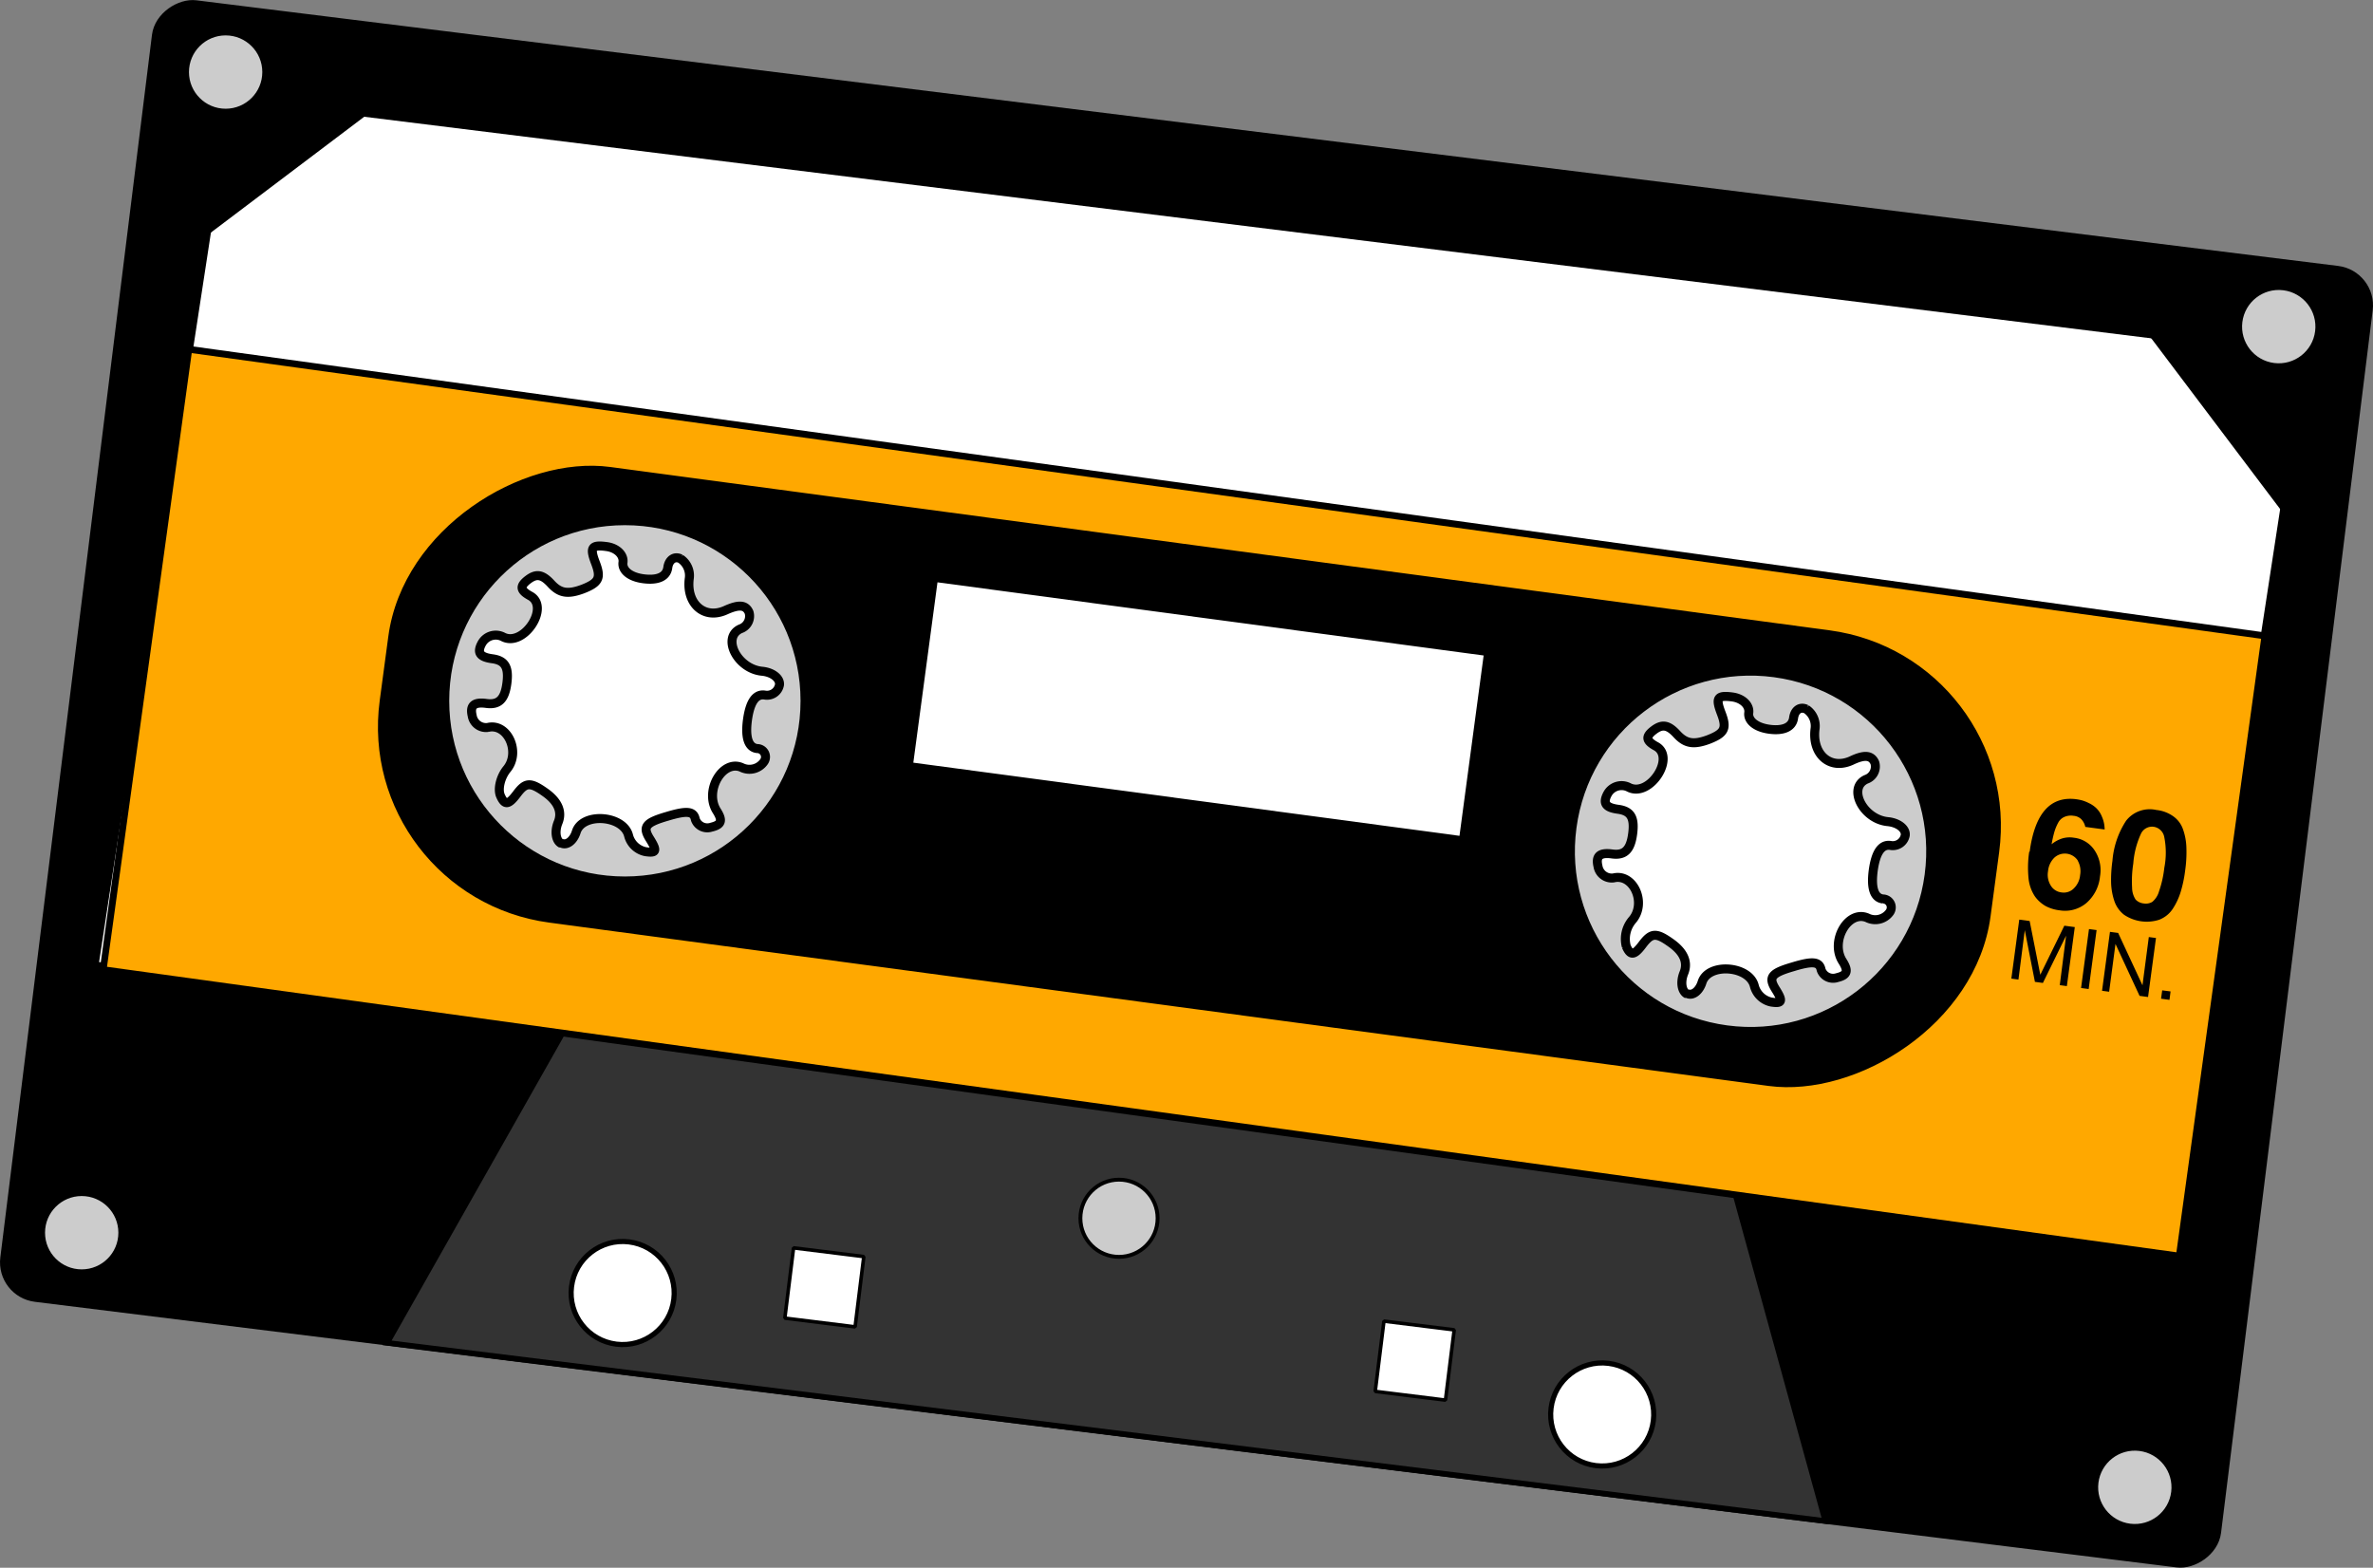 <svg id="svg2" xmlns="http://www.w3.org/2000/svg" viewBox="0 0 374.4 247.36">
  <rect x="0" y="0" width="374.4" height="247.36" fill="#808080" stroke="none"/>
  <defs>
    <style>
      .cls-10,.cls-11,.cls-12,.cls-5,.cls-6,.cls-7{stroke:#000}.cls-10,.cls-11,.cls-5,.cls-6,.cls-7{stroke-linecap:round;stroke-linejoin:bevel}.cls-12{stroke-miterlimit:4.27;fill-rule:evenodd}.cls-11,.cls-6,.cls-7{fill:#fff}.cls-12{stroke-width:1.07px}.cls-10,.cls-5{fill:#ccc}.cls-5{stroke-width:.61px}.cls-6{stroke-width:.81px}.cls-7{stroke-width:.56px}.cls-10{stroke-width:.89px}.cls-11{stroke-width:1.42px}
    </style>
  </defs>
  <rect id="rect3338" x="84.29" y="-52.3" width="205.83" height="351.96" rx="5.72" transform="rotate(-82.93 187.204 123.683)" stroke-width="1.1" stroke-linecap="round" stroke-linejoin="bevel" stroke="#000"/>
  <path id="path3344" d="M61.07 211.88l28.55-50.44 183 22.69L288 240z" stroke-miterlimit="4.27" fill-rule="evenodd" fill="#333" stroke-width=".89" stroke="#000"/>
  <path id="rect3475" d="M36 15.2l328.06 40.68s0 0 0 0l-21 137h0L15 152.28s0 0 0 0l21-137v-.08z" stroke-width="1.11" fill="#fff" stroke-linecap="round" stroke-linejoin="bevel" stroke="#000"/>
  <path id="path3541" d="M29.79 55.11l327.56 45.22-13.51 97.86L16.28 153z" stroke-width="1.07" fill="#ffa800" stroke-miterlimit="4.27" fill-rule="evenodd" stroke="#000"/>
  <circle id="path3528" class="cls-5" cx="176.55" cy="192.22" r="6.09"/>
  <circle id="circle3545" class="cls-6" cx="98.24" cy="204.01" r="8.13" transform="rotate(-82.93 98.244 204.013)"/>
  <circle id="circle3547" class="cls-6" cx="252.79" cy="223.17" r="8.13" transform="rotate(-82.93 252.794 223.177)"/>
  <path id="rect3549" class="cls-7" transform="rotate(-82.93 130.061 203.118)" d="M124.47 197.53h11.17v11.17h-11.17z"/>
  <path id="rect3551" class="cls-7" transform="rotate(-82.93 223.216 214.674)" d="M217.62 209.08h11.17v11.17h-11.17z"/>
  <circle id="circle3555" class="cls-5" cx="12.89" cy="194.5" r="6.09"/>
  <circle id="circle3557" class="cls-5" cx="336.81" cy="234.67" r="6.09" transform="rotate(-82.93 336.818 234.666)"/>
  <rect id="rect3488" x="151.91" y="-5.19" width="71.51" height="255.4" rx="30.65" transform="rotate(-82.37 187.665 122.513)" stroke-width="1.02" stroke-linecap="round" stroke-linejoin="bevel" stroke="#000"/>
  <path id="rect3490" stroke-width=".97" fill="#fff" stroke-linecap="round" stroke-linejoin="bevel" stroke="#000" d="M143.555 120.752l3.94-29.417 87.132 11.672-3.94 29.417z"/>
  <g id="hole1">
    <circle id="circle3496" class="cls-10" cx="98.59" cy="110.58" r="28.16"/>
    <path id="path3526" class="cls-11" d="M88.55 133.09c-.85-.42-1.07-1.91-.5-3.31.69-1.67 0-3.26-1.89-4.65-2.46-1.77-3.2-1.75-4.62.15-1.31 1.73-1.9 1.81-2.57.3-.48-1.07 0-3 1-4.22 2.23-2.69.1-7.33-3-6.58a2.21 2.21 0 01-2.47-1.85c-.38-1.61.3-2.2 2.23-1.94s2.9-.59 3.24-3.15-.28-3.63-2.3-3.9-2.42-1-1.66-2.41a2.51 2.51 0 013.43-1c3.27 1.54 7.36-4.8 4.21-6.51-1.59-.87-1.68-1.53-.35-2.55s2.28-.85 3.65.64 2.63 1.71 5 .83c2.54-1 2.92-1.73 2-4.13s-.65-2.9 1.76-2.57c1.61.21 2.74 1.31 2.58 2.5s1 2.29 3.24 2.58 3.63-.32 3.83-1.76c.16-1.23 1.05-1.86 2-1.4a3.19 3.19 0 011.39 3.12c-.51 4 2.37 6.52 5.74 5 2.1-.95 3.16-.86 3.69.33a2.12 2.12 0 01-1.36 2.61c-3 1.37-.49 6.31 3.41 6.69 1.65.15 2.89 1.13 2.75 2.16a2 2 0 01-2.36 1.59q-2.11-.28-2.69 3.94c-.37 2.78.15 4.33 1.51 4.51a1.32 1.32 0 011.06 2.13 2.8 2.8 0 01-3.52.84c-3-1.25-5.88 3.7-3.91 6.84 1 1.57.77 2.22-.86 2.6a2 2 0 01-2.5-1.22c-.25-1.33-1.32-1.44-4.47-.49-3.43 1-3.9 1.66-2.7 3.57s1 2.25-.69 2a3.47 3.47 0 01-2.67-2.51c-.77-3.25-7.28-3.74-8.26-.61-.44 1.4-1.49 2.19-2.34 1.77z"/>
  </g>
  <path id="path4085" class="cls-12" d="M32.91 36.3l24.45-18.47-31.76-3.94-4.91 31.64z"/>
  <path id="path4087" class="cls-12" d="M357.58 76.56l-17.9-23.72 31.76 3.94-4.91 31.63z"/>
  <circle id="circle3573" class="cls-5" cx="359.52" cy="51.54" r="6.09" transform="rotate(-82.93 359.523 51.534)"/>
  <g id="hole2">
    <circle id="circle4053" class="cls-10" cx="276.21" cy="134.32" r="28.16" transform="rotate(-82.37 276.202 134.329)"/>
    <path id="path4083" class="cls-11" d="M266.17 156.84c-.85-.43-1.07-1.91-.5-3.31.69-1.68 0-3.26-1.89-4.65-2.46-1.78-3.2-1.75-4.63.14-1.3 1.74-1.89 1.81-2.56.31a4.62 4.62 0 011-4.22c2.23-2.7.1-7.33-3-6.59a2.2 2.2 0 01-2.47-1.85c-.38-1.61.3-2.19 2.23-1.93s2.9-.59 3.24-3.16-.28-3.62-2.3-3.89-2.42-1-1.66-2.42a2.52 2.52 0 013.43-1c3.27 1.54 7.36-4.8 4.21-6.52-1.59-.87-1.68-1.53-.35-2.54s2.28-.86 3.65.63 2.63 1.72 5 .84c2.54-1 2.92-1.74 2-4.14s-.65-2.89 1.76-2.57c1.61.22 2.74 1.31 2.58 2.5s1.05 2.29 3.24 2.59 3.63-.32 3.83-1.76c.16-1.23 1-1.86 2-1.41a3.2 3.2 0 011.39 3.12c-.51 4 2.37 6.53 5.74 5 2.1-1 3.16-.85 3.69.33a2.13 2.13 0 01-1.36 2.62c-3 1.36-.49 6.31 3.41 6.68 1.65.16 2.89 1.13 2.75 2.16a2 2 0 01-2.36 1.59q-2.11-.28-2.69 3.95c-.37 2.78.15 4.32 1.51 4.5a1.33 1.33 0 011.06 2.14 2.81 2.81 0 01-3.52.83c-3.05-1.25-5.88 3.7-3.91 6.84 1 1.57.77 2.22-.86 2.61a2 2 0 01-2.5-1.23c-.25-1.32-1.32-1.44-4.47-.48-3.43 1-3.9 1.66-2.7 3.56s1 2.26-.69 2a3.5 3.5 0 01-2.67-2.51c-.77-3.26-7.28-3.74-8.26-.61-.44 1.39-1.49 2.19-2.34 1.77z"/>
  </g>
  <circle id="circle3571" class="cls-5" cx="35.6" cy="11.37" r="6.09"/>
  <g id="g5051">
    <g id="text5043">
      <path id="path3425" d="M320.23 134.39q1.22-9.1 7.38-8.28a7.7 7.7 0 01.86.17 5.84 5.84 0 011.09.43 4.3 4.3 0 011.19.81 3.87 3.87 0 01.89 1.36 5.09 5.09 0 01.42 2l-3.05-.41a2.55 2.55 0 00-.65-1.23 2 2 0 00-1.2-.52 2.6 2.6 0 00-1.44.17 2 2 0 00-1 .94 7.47 7.47 0 00-.6 1.46 18.59 18.59 0 00-.43 1.92 5 5 0 011.68-.92 4.11 4.11 0 011.84-.11 4.47 4.47 0 013.27 2 5.62 5.62 0 01.85 4.08 6.37 6.37 0 01-2.15 4.22 5.22 5.22 0 01-4.25 1.15 6.2 6.2 0 01-2.18-.67 5.34 5.34 0 01-1.69-1.52 6.3 6.3 0 01-1-2.79 16.87 16.87 0 01.1-4.27zm7.59 1.38a2.45 2.45 0 00-3.69-.45 3.41 3.41 0 00-1 2.14 3.22 3.22 0 00.42 2.25 2.27 2.27 0 001.72 1.1 2.22 2.22 0 001.92-.63 3.32 3.32 0 001-2.11 3.4 3.4 0 00-.39-2.3z"/>
      <path id="path3427" d="M340.76 145.09a6.41 6.41 0 01-5.64-.76 4.64 4.64 0 01-1.53-2.17 10 10 0 01-.51-2.84 21 21 0 01.21-3.49 13.45 13.45 0 012.16-6.34 4.73 4.73 0 014.76-1.69 5.58 5.58 0 012.68 1 4.18 4.18 0 011.54 2.07 9.4 9.4 0 01.53 2.9 20.5 20.5 0 01-.21 3.68 19.77 19.77 0 01-.71 3.33 10.43 10.43 0 01-1.23 2.61 4.44 4.44 0 01-2.05 1.69zm.71-8.14a12.51 12.51 0 000-4.86 2 2 0 00-1.62-1.63 1.93 1.93 0 00-2.06 1.09 13.59 13.59 0 00-1.21 4.7 17.8 17.8 0 00-.19 3.8 3.49 3.49 0 00.56 1.89 2.07 2.07 0 001.28.61 2 2 0 001.35-.25 3.34 3.34 0 001.06-1.66 16.77 16.77 0 00.83-3.69z"/>
    </g>
    <g id="text5047">
      <path id="path3430" d="M322.31 155.09l-1.25-.17-1.6-8.16-1 7.8-1.12-.15 1.25-9.31 1.64.22 1.68 8.48 3.79-7.74 1.65.22-1.25 9.31-1.12-.15 1-7.81-3.66 7.46z"/>
      <path id="path3432" d="M330.79 146.75l-1.25 9.3-1.2-.16 1.25-9.3z"/>
      <path id="path3434" d="M340.16 148l-1.25 9.31-1.34-.18-3.8-8.19-1 7.54-1.12-.15 1.25-9.3 1.29.17 3.84 8.26 1-7.61z"/>
      <path id="path3436" d="M342.46 156.43l-.17 1.33-1.33-.18.18-1.32 1.32.17z"/>
    </g>
  </g>
</svg>
